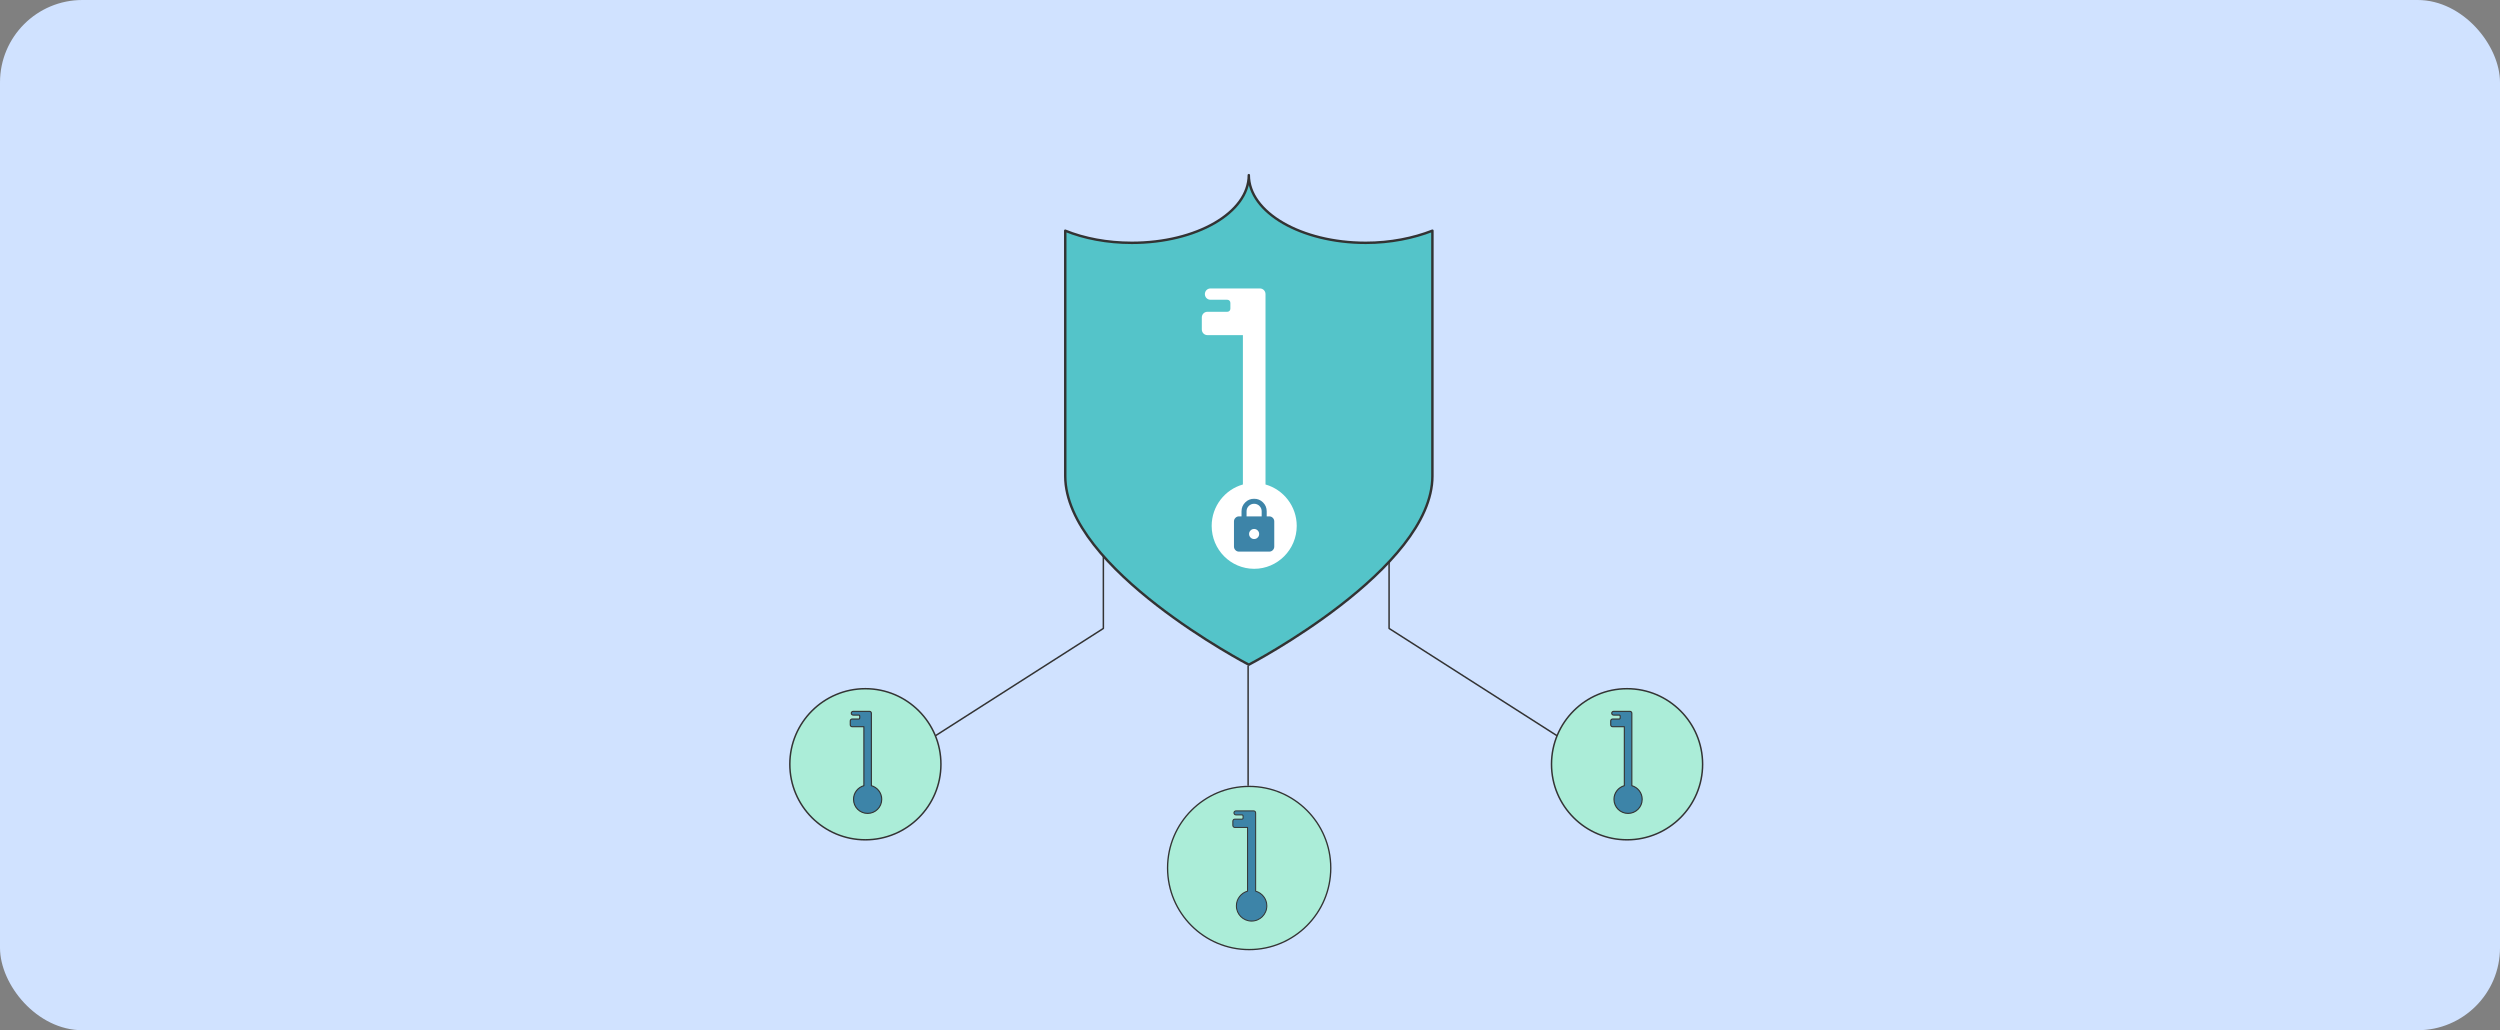 <svg width="728" height="300" viewBox="0 0 728 300" fill="none" xmlns="http://www.w3.org/2000/svg">
<rect x="0" y="0" width="728" height="300" fill="#808080" stroke="none"/>
<rect width="728" height="300" rx="24" fill="#D0E2FF"/>
<path d="M272.001 214.5L321.301 183L321.301 152" stroke="#333333" stroke-width="0.44" stroke-linecap="round" stroke-linejoin="round"/>
<path d="M251.995 244.55C264.141 244.55 274 234.711 274 222.545C274 210.409 264.141 200.55 251.995 200.55C239.859 200.55 230 210.409 230 222.545C230 234.711 239.859 244.55 251.995 244.55Z" fill="#ABEDD8" stroke="#333333" stroke-width="0.44" stroke-linecap="round" stroke-linejoin="round"/>
<path d="M253.745 207.69C253.745 207.389 253.506 207.15 253.206 207.15H248.435C248.133 207.15 247.895 207.389 247.895 207.69C247.895 207.991 248.133 208.23 248.435 208.23H250.054C250.228 208.23 250.355 208.358 250.355 208.531V209.081C250.355 209.254 250.228 209.382 250.054 209.382H248.14C247.838 209.382 247.6 209.622 247.6 209.922V211.075C247.6 211.375 247.838 211.615 248.14 211.615H251.563V228.795C249.831 229.28 248.551 230.866 248.551 232.759C248.551 235.031 250.383 236.862 252.654 236.862C254.915 236.862 256.758 235.014 256.758 232.759C256.758 230.872 255.477 229.28 253.745 228.795V207.69Z" fill="#3D84A8" stroke="#333333" stroke-width="0.33" stroke-linecap="round" stroke-linejoin="round"/>
<path d="M453.8 214.5L404.5 183L404.5 152" stroke="#333333" stroke-width="0.44" stroke-linecap="round" stroke-linejoin="round"/>
<path d="M473.806 244.55C461.66 244.55 451.801 234.711 451.801 222.545C451.801 210.409 461.66 200.55 473.806 200.55C485.941 200.55 495.801 210.409 495.801 222.545C495.801 234.711 485.941 244.55 473.806 244.55Z" fill="#ABEDD8" stroke="#333333" stroke-width="0.44" stroke-linecap="round" stroke-linejoin="round"/>
<path d="M475.189 207.69C475.189 207.389 474.95 207.15 474.649 207.15H469.878C469.577 207.15 469.338 207.389 469.338 207.69C469.338 207.991 469.577 208.23 469.878 208.23H471.497C471.671 208.23 471.799 208.358 471.799 208.531V209.081C471.799 209.254 471.671 209.382 471.497 209.382H469.583C469.282 209.382 469.043 209.622 469.043 209.922V211.075C469.043 211.375 469.282 211.615 469.583 211.615H473.007V228.795C471.275 229.28 469.994 230.866 469.994 232.759C469.994 235.031 471.827 236.862 474.098 236.862C476.358 236.862 478.201 235.014 478.201 232.759C478.201 230.872 476.921 229.28 475.189 228.795V207.69Z" fill="#3D84A8" stroke="#333333" stroke-width="0.33" stroke-linecap="round" stroke-linejoin="round"/>
<path d="M397.712 70.711C378.89 70.711 363.653 61.83 363.653 51C363.653 61.91 348.429 70.711 329.606 70.711C322.384 70.711 315.707 69.411 310.199 67.177V138.622C310.199 165.698 363.653 193.56 363.653 193.56C363.653 193.56 417.119 165.698 417.119 138.622V67.177C411.611 69.332 404.935 70.711 397.712 70.711Z" fill="#54C4C9" stroke="#333333" stroke-width="0.715" stroke-linecap="round" stroke-linejoin="round"/>
<path d="M368.516 85.644C368.516 84.727 367.796 84 366.889 84L352.489 84C351.58 84 350.859 84.727 350.859 85.644C350.859 86.558 351.58 87.288 352.489 87.288L357.376 87.288C357.9 87.288 358.286 87.677 358.286 88.202L358.286 89.879C358.286 90.404 357.9 90.793 357.376 90.793L351.599 90.793C350.689 90.793 349.969 91.523 349.969 92.437L349.969 95.945C349.969 96.86 350.689 97.589 351.599 97.589L361.932 97.589L361.932 141.083C356.704 142.558 352.84 147.387 352.84 153.148C352.84 160.064 358.369 165.638 365.224 165.638C372.046 165.638 377.608 160.012 377.608 153.148C377.608 147.406 373.743 142.558 368.516 141.083L368.516 85.644Z" fill="white"/>
<mask id="mask0_66411_737829" style="mask-type:alpha" maskUnits="userSpaceOnUse" x="356" y="144" width="18" height="19">
<rect x="356.398" y="144.5" width="17.6" height="17.6" fill="#D9D9D9"/>
</mask>
<g mask="url(#mask0_66411_737829)">
<path d="M360.799 160.633C360.395 160.633 360.05 160.49 359.763 160.203C359.476 159.915 359.332 159.57 359.332 159.167V151.833C359.332 151.43 359.476 151.085 359.763 150.797C360.05 150.51 360.395 150.367 360.799 150.367H361.532V148.9C361.532 147.886 361.89 147.021 362.605 146.305C363.32 145.591 364.184 145.233 365.199 145.233C366.213 145.233 367.078 145.591 367.793 146.305C368.508 147.021 368.865 147.886 368.865 148.9V150.367H369.599C370.002 150.367 370.347 150.51 370.635 150.797C370.922 151.085 371.065 151.43 371.065 151.833V159.167C371.065 159.57 370.922 159.915 370.635 160.203C370.347 160.49 370.002 160.633 369.599 160.633H360.799ZM365.199 156.967C365.602 156.967 365.947 156.823 366.235 156.536C366.522 156.249 366.665 155.903 366.665 155.5C366.665 155.097 366.522 154.751 366.235 154.464C365.947 154.177 365.602 154.033 365.199 154.033C364.795 154.033 364.45 154.177 364.163 154.464C363.876 154.751 363.732 155.097 363.732 155.5C363.732 155.903 363.876 156.249 364.163 156.536C364.45 156.823 364.795 156.967 365.199 156.967ZM362.999 150.367H367.399V148.9C367.399 148.289 367.185 147.769 366.757 147.342C366.329 146.914 365.81 146.7 365.199 146.7C364.588 146.7 364.068 146.914 363.64 147.342C363.213 147.769 362.999 148.289 362.999 148.9V150.367Z" fill="#3D84A8"/>
</g>
<path d="M363.451 194L363.451 228.646" stroke="#333333" stroke-width="0.44" stroke-linecap="round" stroke-linejoin="round"/>
<path d="M363.754 276.52C376.872 276.52 387.52 265.894 387.52 252.754C387.52 239.648 376.872 229 363.754 229C350.648 229 340 239.648 340 252.754C340 265.894 350.648 276.52 363.754 276.52Z" fill="#ABEDD8" stroke="#333333" stroke-width="0.396" stroke-linecap="round" stroke-linejoin="round"/>
<path d="M365.645 236.711C365.645 236.386 365.387 236.128 365.063 236.128H359.91C359.584 236.128 359.326 236.386 359.326 236.711C359.326 237.036 359.584 237.295 359.91 237.295H361.659C361.846 237.295 361.984 237.433 361.984 237.619V238.214C361.984 238.4 361.846 238.538 361.659 238.538H359.591C359.266 238.538 359.008 238.797 359.008 239.122V240.366C359.008 240.691 359.266 240.95 359.591 240.95H363.289V259.505C361.418 260.028 360.035 261.741 360.035 263.786C360.035 266.24 362.014 268.217 364.467 268.217C366.908 268.217 368.899 266.221 368.899 263.786C368.899 261.748 367.516 260.028 365.645 259.505V236.711Z" fill="#3D84A8" stroke="#333333" stroke-width="0.297" stroke-linecap="round" stroke-linejoin="round"/>
</svg>
